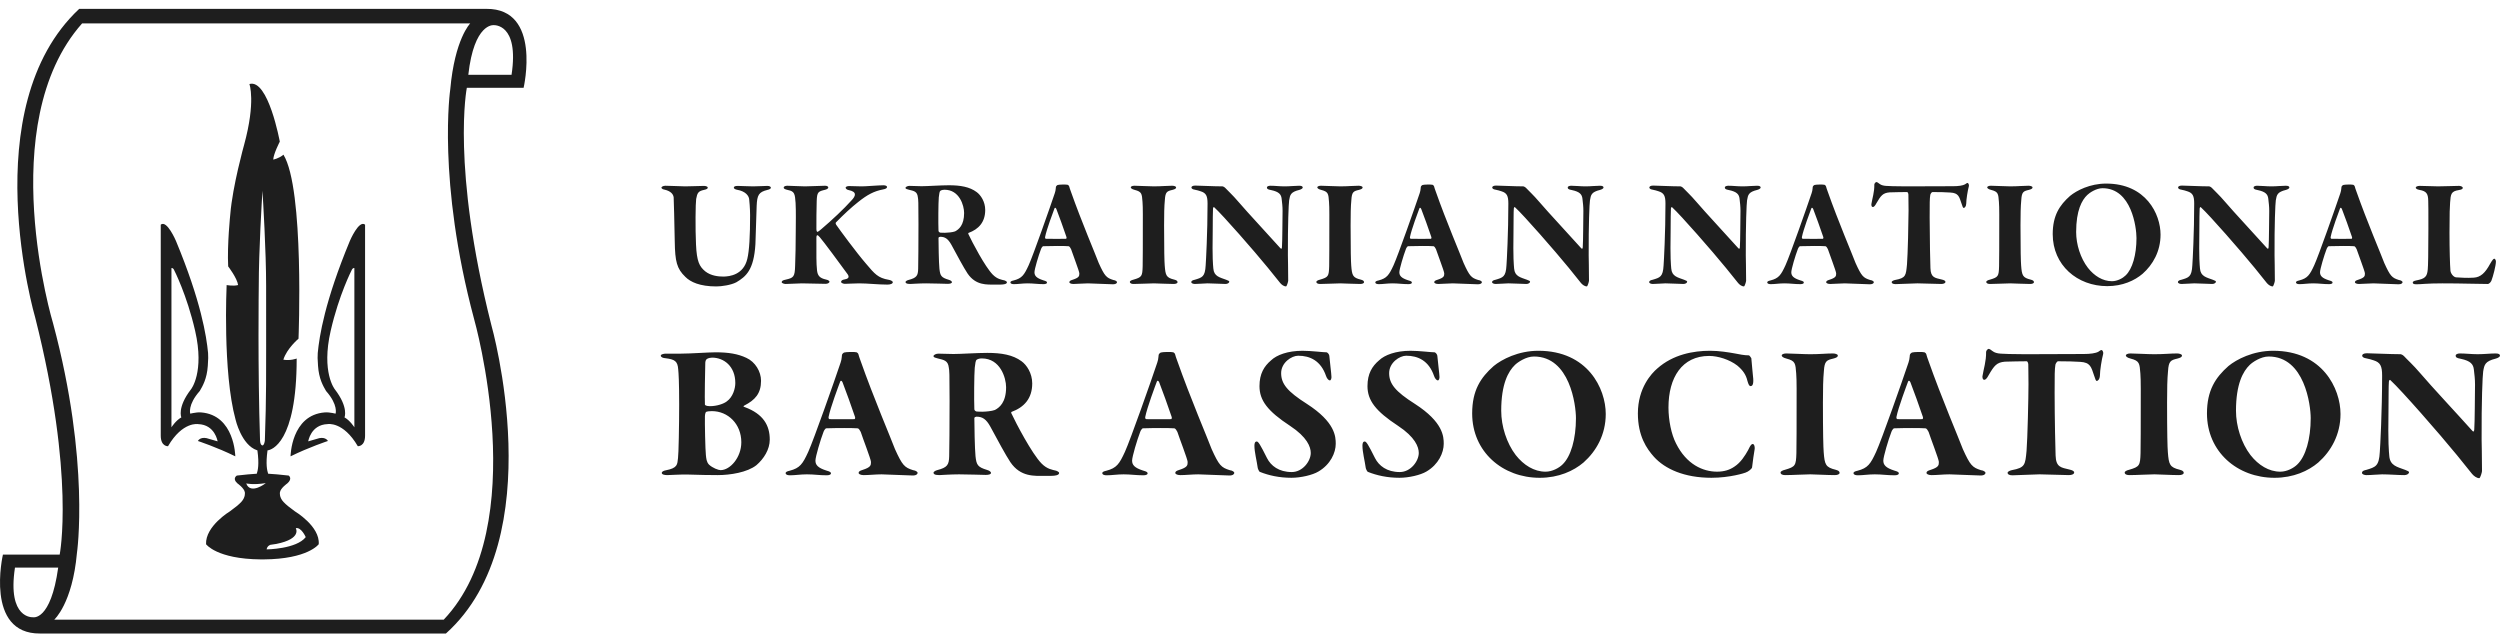 <svg width="211" height="54" viewBox="0 0 211 54" fill="none" xmlns="http://www.w3.org/2000/svg">
<g id="&#208;&#161;&#208;&#187;&#208;&#190;&#208;&#185;_x0020_1">
<path id="Vector" d="M56.157 15.677C56.724 15.677 57.357 15.729 57.833 15.729C58.269 15.729 59.125 15.69 59.415 15.69C59.561 15.69 59.733 15.742 59.733 15.833C59.733 15.91 59.679 15.976 59.415 16.028C58.941 16.132 58.849 16.274 58.756 16.795C58.703 17.122 58.677 19.268 58.743 20.635C58.809 22.067 59.02 22.484 59.521 22.901C59.997 23.279 60.63 23.343 61.038 23.343C61.592 23.343 62.753 23.187 63.07 21.859C63.242 21.17 63.308 19.868 63.308 18.163C63.308 17.615 63.242 16.874 63.228 16.795C63.189 16.535 62.951 16.145 62.199 16.014C62.134 16.002 61.935 15.95 61.935 15.833C61.935 15.754 62.029 15.69 62.252 15.69C62.529 15.69 63.123 15.729 63.559 15.729C64.1 15.729 64.429 15.69 64.759 15.69C64.944 15.69 65.062 15.754 65.062 15.846C65.062 15.924 64.944 15.989 64.772 16.028C64.034 16.21 63.901 16.458 63.862 17.382C63.809 18.67 63.795 19.854 63.757 20.61C63.625 22.809 62.951 23.343 62.147 23.824C61.698 24.06 60.906 24.175 60.458 24.175C59.06 24.175 58.269 23.799 57.845 23.369C57.121 22.678 56.975 22.067 56.949 20.388C56.922 18.968 56.87 16.73 56.857 16.652C56.817 16.366 56.593 16.132 56.118 16.014C55.984 15.989 55.827 15.95 55.827 15.82C55.827 15.794 55.932 15.677 56.157 15.677ZM29.909 35.765V36.064C29.909 36.064 29.547 35.49 29.075 35.226C29.075 35.226 29.445 34.401 28.261 32.861C28.261 32.861 27.101 31.44 27.91 27.918C28.609 24.869 29.69 22.781 29.69 22.781C29.69 22.781 29.761 22.595 29.909 22.625V35.765ZM28.324 34.91C28.408 34.943 27.858 34.774 27.419 34.807C24.563 35.023 24.522 38.515 24.522 38.515C26.071 37.749 27.676 37.219 27.676 37.219C27.676 37.219 27.514 36.873 26.952 36.979L26.015 37.25C26.015 37.25 26.224 35.843 27.654 35.794C27.654 35.794 28.967 35.548 30.199 37.66C30.199 37.66 30.812 37.703 30.812 36.768V20.124V18.961C30.292 18.531 29.527 20.336 29.527 20.336C27.404 25.451 26.952 28.383 26.818 29.79C26.802 30.188 26.794 30.166 26.842 30.882C26.916 31.981 27.276 32.582 27.52 33.001C28.562 34.178 28.324 34.91 28.324 34.91ZM22.354 37.188C22.354 37.188 22.308 37.598 22.144 37.595C22.144 37.595 21.973 37.591 21.948 37.188C21.747 31.077 21.84 24.135 21.84 24.135C21.84 21.199 22.103 16.862 22.152 16.103C22.199 16.862 22.461 21.199 22.461 24.135C22.46 33.121 22.487 33.015 22.354 37.188ZM22.632 39.982C22.542 39.709 22.416 39.193 22.579 38.011L22.607 38.007C22.878 37.97 25.04 37.437 25.04 30.259C25.04 30.259 24.523 30.463 23.915 30.358C24.21 29.407 25.195 28.585 25.195 28.585C25.195 28.585 25.701 15.953 23.923 13.055C23.53 13.389 23.061 13.469 23.061 13.469C23.085 12.975 23.615 11.953 23.615 11.953C23.615 11.953 22.638 6.621 21.05 7.092C21.05 7.092 21.603 8.559 20.603 12.223C20.603 12.223 19.632 15.69 19.438 18.067C19.438 18.067 19.164 20.662 19.258 22.484C19.258 22.484 20.016 23.471 20.096 24.058C19.695 24.168 19.128 24.058 19.128 24.058C19.128 24.058 18.781 31.401 19.881 35.412C19.881 35.412 20.374 37.559 21.689 38L21.724 38.011C21.888 39.192 21.762 39.709 21.672 39.982C21.231 40.005 20.727 40.056 19.992 40.137C19.992 40.137 19.565 40.385 20.044 40.801C20.044 40.801 20.612 41.197 20.665 41.551C20.665 41.551 20.748 41.953 20.36 42.368C20.151 42.59 19.877 42.816 19.411 43.152C19.411 43.152 17.324 44.404 17.391 45.931C17.391 45.931 18.291 47.181 21.998 47.213H22.265C25.997 47.187 26.901 45.931 26.901 45.931C27.018 44.419 24.882 43.152 24.882 43.152C24.415 42.816 24.14 42.59 23.93 42.368C23.542 41.953 23.627 41.551 23.627 41.551C23.677 41.197 24.247 40.801 24.247 40.801C24.727 40.385 24.364 40.137 24.364 40.137C23.599 40.055 23.081 40.003 22.632 39.982ZM14.47 22.626C14.62 22.595 14.69 22.782 14.69 22.782C14.69 22.782 15.77 24.87 16.469 27.919C17.279 31.44 16.117 32.862 16.117 32.862C14.933 34.401 15.305 35.227 15.305 35.227C14.832 35.49 14.47 36.064 14.47 36.064V35.765V22.626ZM16.859 33C17.102 32.582 17.463 31.981 17.538 30.883C17.585 30.166 17.576 30.189 17.561 29.789C17.427 28.383 16.975 25.45 14.851 20.336C14.851 20.336 14.087 18.53 13.567 18.962V20.123V36.767C13.567 37.703 14.18 37.661 14.18 37.661C15.412 35.548 16.725 35.795 16.725 35.795C18.154 35.843 18.365 37.25 18.365 37.25L17.427 36.978C16.865 36.871 16.704 37.22 16.704 37.22C16.704 37.22 18.306 37.748 19.859 38.514C19.859 38.514 19.816 35.023 16.96 34.807C16.521 34.775 15.972 34.944 16.056 34.91C16.056 34.91 15.817 34.178 16.859 33ZM22.504 46.369C22.549 46.061 22.823 45.982 22.823 45.982C22.978 45.956 23.26 45.918 23.327 45.906C25.512 45.468 24.963 44.58 24.963 44.58C25.423 44.462 25.804 45.333 25.804 45.333C25.018 46.343 22.504 46.369 22.504 46.369ZM20.781 40.801C20.781 40.801 21.391 40.947 22.434 40.773C22.451 40.769 21.143 41.798 20.781 40.801ZM38.002 7.536C38.002 7.536 36.874 15.2 40.015 26.934C40.015 26.934 44.987 44.35 37.452 52.299H4.578C4.578 52.299 6.112 50.938 6.493 46.68C6.493 46.68 7.622 39.02 4.48 27.293C4.48 27.293 -0.606 10.482 6.928 1.977H39.685C39.685 1.977 38.384 3.279 38.002 7.536ZM2.782 52.095C2.782 52.095 0.6 52.275 1.263 47.908H4.911C4.279 52.454 2.782 52.095 2.782 52.095ZM41.655 2.124C41.655 2.124 43.838 1.943 43.175 6.311H39.526C40.014 1.934 41.655 2.124 41.655 2.124ZM44.193 7.408C44.193 7.408 45.745 0.716 41.055 0.748H6.686C-2.229 9.089 2.974 26.813 2.974 26.813C6.358 40.198 5.037 46.809 5.037 46.809H0.247C0.247 46.809 -1.306 53.504 3.382 53.469H37.635C46.6 45.42 41.464 27.413 41.464 27.413C38.079 14.02 39.401 7.408 39.401 7.408H44.193ZM199.76 29.815C200.136 29.815 201.737 29.895 202.619 29.895C202.652 29.895 202.783 29.944 202.897 30.056C203.175 30.363 203.616 30.734 204.319 31.555C205.135 32.523 207.602 35.166 208.663 36.359C208.794 36.505 208.811 36.359 208.827 36.263C208.876 35.649 208.876 33.312 208.892 32.459C208.892 31.991 208.844 31.604 208.794 31.185C208.745 30.75 208.532 30.46 207.684 30.282C207.307 30.218 207.259 30.138 207.259 30.009C207.259 29.88 207.471 29.831 207.619 29.831C208.092 29.831 208.566 29.895 209.121 29.895C209.677 29.895 210.168 29.831 210.625 29.831C210.887 29.831 211 29.895 211 30.024C211 30.105 210.836 30.218 210.64 30.267C209.742 30.492 209.677 30.766 209.579 31.362C209.529 31.684 209.431 33.877 209.448 37.118C209.448 37.586 209.481 38.261 209.481 39.76C209.481 39.858 209.334 40.358 209.252 40.358C209.04 40.358 208.794 40.179 208.647 40.003C208.353 39.649 207.7 38.826 207.373 38.422C205.886 36.602 202.668 32.926 201.77 32.105C201.737 32.038 201.639 32.038 201.622 32.216C201.589 32.684 201.606 33.28 201.589 34.539C201.541 37.538 201.622 38.036 201.656 38.487C201.72 39.309 202.325 39.405 203.012 39.663C203.224 39.745 203.322 39.793 203.322 39.858C203.322 39.986 203.142 40.1 202.929 40.1C202.423 40.1 201.639 40.035 201.051 40.035C200.741 40.035 200.152 40.1 199.727 40.1C199.596 40.1 199.352 40.051 199.352 39.907C199.352 39.728 199.613 39.68 199.695 39.663C200.495 39.422 200.79 39.357 200.855 38.15C200.888 37.746 201.051 34.715 201.051 31.7C201.051 30.894 200.904 30.588 200.332 30.411C200.152 30.347 199.973 30.299 199.662 30.233C199.548 30.218 199.368 30.153 199.368 30.009C199.368 29.927 199.466 29.815 199.76 29.815ZM189.878 30.798C189.322 31.332 188.717 32.393 188.717 34.667C188.717 35.973 189.175 37.407 189.942 38.408C190.613 39.26 191.494 39.81 192.458 39.81C193.03 39.81 193.602 39.487 193.88 39.212C194.599 38.535 195.023 37.051 195.023 35.295C195.023 34.199 194.517 30.089 191.478 30.089C190.808 30.089 190.106 30.573 189.878 30.798ZM197.539 34.941C197.539 36.681 196.74 38.083 195.661 39.037C194.828 39.745 193.569 40.326 191.969 40.326C188.832 40.326 186.268 38.132 186.268 34.894C186.268 32.942 186.986 31.861 188.08 30.894C188.767 30.33 190.155 29.605 191.854 29.605C196.02 29.605 197.539 32.797 197.539 34.941ZM180.647 31.523C180.581 30.671 180.581 30.46 179.83 30.266C179.503 30.186 179.421 30.072 179.421 29.993C179.421 29.927 179.551 29.831 179.796 29.831C180.189 29.831 181.267 29.896 181.824 29.896C182.656 29.896 183.179 29.831 183.736 29.831C183.897 29.831 184.159 29.88 184.159 30.009C184.159 30.138 184.011 30.203 183.766 30.266C183.212 30.395 183.032 30.476 182.982 31.314C182.917 31.975 182.901 32.845 182.901 33.974C182.901 36.569 182.933 37.761 182.967 38.164C183.048 39.229 183.13 39.439 183.979 39.649C184.159 39.698 184.305 39.761 184.305 39.907C184.305 40.034 184.127 40.099 183.897 40.099C183.277 40.099 182.133 40.034 181.839 40.034C181.365 40.034 180.352 40.099 179.715 40.099C179.536 40.099 179.323 40.051 179.323 39.873C179.323 39.793 179.486 39.698 179.698 39.649C180.581 39.391 180.63 39.294 180.662 38.245C180.679 37.6 180.679 35.649 180.679 34.553C180.679 33.409 180.695 32.056 180.647 31.523ZM175.861 29.878C176.416 29.878 176.874 29.815 177.102 29.687C177.184 29.639 177.282 29.541 177.379 29.541C177.429 29.541 177.543 29.701 177.51 29.863C177.379 30.346 177.233 31.283 177.233 31.701C177.217 32.023 177.053 32.152 176.972 32.152C176.89 32.152 176.84 32.008 176.743 31.701C176.498 30.976 176.432 30.588 175.567 30.541C175.076 30.509 174.489 30.491 173.704 30.491C173.607 30.491 173.492 30.701 173.476 30.783C173.41 31.186 173.41 31.636 173.41 33.167C173.41 35.152 173.476 38.277 173.492 38.438C173.524 39.455 173.965 39.455 174.668 39.631C174.897 39.68 175.06 39.761 175.06 39.874C175.06 40.019 174.864 40.099 174.619 40.099C174.57 40.099 172.348 40.034 172.136 40.034C171.857 40.034 170.126 40.116 169.849 40.116C169.554 40.116 169.44 40.019 169.44 39.907C169.44 39.776 169.718 39.697 169.799 39.68C170.927 39.47 170.927 39.229 171.041 38.053C171.123 37.051 171.204 33.555 171.204 32.428C171.204 31.459 171.188 31.378 171.188 30.766C171.188 30.653 171.123 30.491 171.058 30.491C170.861 30.491 169.473 30.509 169.21 30.525C168.526 30.588 168.314 30.846 167.84 31.668C167.708 31.926 167.577 32.056 167.48 32.056C167.349 32.056 167.317 31.926 167.317 31.765C167.414 31.138 167.642 30.491 167.627 29.701C167.627 29.59 167.773 29.443 167.84 29.443C167.887 29.443 167.903 29.46 168.002 29.509C168.165 29.621 168.314 29.815 168.869 29.848C169.13 29.863 169.751 29.896 170.927 29.896L175.861 29.878ZM162.284 35.166C162.023 34.377 161.484 32.894 161.239 32.265C161.173 32.104 161.075 32.104 161.043 32.2C160.929 32.506 160.209 34.409 160.062 35.183C160.046 35.263 160.062 35.36 160.144 35.377C160.618 35.377 162.088 35.392 162.252 35.377C162.284 35.36 162.334 35.28 162.284 35.166ZM162.579 29.896C162.611 30.056 162.677 30.202 162.758 30.443C163.853 33.555 165.355 37.069 165.666 37.907C166.288 39.277 166.466 39.454 167.185 39.68C167.446 39.712 167.577 39.842 167.577 39.906C167.577 39.986 167.496 40.132 167.169 40.132C166.745 40.132 164.899 40.035 164.539 40.035C164.032 40.035 163.476 40.1 163.02 40.1C162.725 40.1 162.594 39.986 162.594 39.921C162.594 39.793 162.708 39.729 162.921 39.664C163.624 39.438 163.64 39.277 163.64 38.987C163.64 38.777 162.921 36.923 162.775 36.456C162.708 36.344 162.627 36.15 162.496 36.15C162.121 36.118 160.765 36.118 159.85 36.15C159.818 36.15 159.687 36.295 159.638 36.441C159.377 37.117 158.952 38.551 158.952 38.874C158.952 39.245 159.165 39.486 159.866 39.712C160.209 39.809 160.259 39.858 160.259 39.954C160.274 40.035 160.144 40.115 159.916 40.115C159.262 40.115 158.853 40.035 158.233 40.035C157.693 40.035 157.236 40.115 156.812 40.115C156.632 40.115 156.452 40.083 156.435 39.938C156.435 39.826 156.566 39.777 156.779 39.729C157.644 39.503 157.873 39.165 158.347 38.132C158.805 37.133 160.586 32.072 161.075 30.604C161.124 30.476 161.173 30.233 161.173 30.137C161.173 30.056 161.189 30.088 161.189 29.975C161.189 29.878 161.32 29.767 161.386 29.751C161.516 29.703 162.284 29.686 162.431 29.735C162.48 29.751 162.562 29.831 162.579 29.896ZM151.6 31.523C151.535 30.671 151.535 30.46 150.783 30.266C150.457 30.186 150.375 30.072 150.375 29.993C150.375 29.927 150.506 29.831 150.75 29.831C151.142 29.831 152.221 29.896 152.778 29.896C153.609 29.896 154.132 29.831 154.689 29.831C154.851 29.831 155.112 29.88 155.112 30.009C155.112 30.138 154.966 30.203 154.721 30.266C154.166 30.395 153.986 30.476 153.936 31.314C153.871 31.975 153.855 32.845 153.855 33.974C153.855 36.569 153.887 37.761 153.92 38.164C154.001 39.229 154.085 39.439 154.933 39.649C155.112 39.698 155.26 39.761 155.26 39.907C155.26 40.034 155.081 40.099 154.851 40.099C154.23 40.099 153.087 40.034 152.792 40.034C152.319 40.034 151.306 40.099 150.669 40.099C150.489 40.099 150.277 40.051 150.277 39.873C150.277 39.793 150.44 39.698 150.653 39.649C151.535 39.391 151.583 39.294 151.616 38.245C151.633 37.6 151.633 35.649 151.633 34.553C151.633 33.409 151.649 32.056 151.6 31.523ZM146.422 29.831C146.765 29.896 147.207 29.993 147.614 29.993C147.664 30.009 147.778 30.169 147.812 30.233C147.828 30.508 147.974 31.959 147.974 31.975C148.007 32.523 147.86 32.588 147.745 32.588C147.631 32.588 147.566 32.428 147.484 32.152C147.37 31.653 147.125 31.265 146.619 30.846C145.964 30.346 145.001 30.041 144.25 30.041C141.963 30.041 140.819 31.863 140.819 34.393C140.819 35.474 141.064 36.666 141.456 37.424C142.338 39.197 143.726 39.809 144.919 39.809C145.54 39.809 145.997 39.648 146.374 39.391C146.929 39.035 147.288 38.438 147.533 38.004C147.566 37.971 147.745 37.472 147.926 37.472C148.088 37.472 148.122 37.81 148.088 37.939C148.057 38.101 147.909 39.068 147.876 39.438C147.876 39.552 147.566 39.809 147.321 39.889C147.256 39.922 145.997 40.325 144.445 40.325C142.157 40.325 140.525 39.584 139.592 38.553C138.988 37.874 138.237 36.811 138.237 34.893C138.237 32.734 139.397 31.509 139.871 31.104C141.211 29.911 142.926 29.605 144.331 29.605C145.099 29.605 145.883 29.735 146.422 29.831ZM127.864 30.798C127.308 31.332 126.703 32.393 126.703 34.667C126.703 35.973 127.161 37.407 127.928 38.408C128.599 39.26 129.481 39.81 130.444 39.81C131.017 39.81 131.588 39.487 131.866 39.212C132.585 38.535 133.01 37.051 133.01 35.295C133.01 34.199 132.503 30.089 129.464 30.089C128.795 30.089 128.093 30.573 127.864 30.798ZM135.525 34.941C135.525 36.681 134.726 38.083 133.647 39.037C132.814 39.745 131.555 40.326 129.955 40.326C126.818 40.326 124.251 38.132 124.251 34.894C124.251 32.942 124.972 31.861 126.066 30.894C126.753 30.33 128.141 29.605 129.84 29.605C134.006 29.605 135.525 32.797 135.525 34.941ZM121.084 29.735C121.198 29.766 121.312 29.944 121.312 30.041C121.329 30.33 121.493 31.589 121.493 31.829C121.493 31.942 121.443 32.105 121.362 32.105C121.231 32.105 121.1 31.927 121.035 31.732C120.594 30.443 119.679 30.023 118.682 30.023C118.127 30.023 117.244 30.604 117.244 31.492C117.244 32.394 117.767 33.04 119.417 34.087C121.819 35.634 121.851 36.86 121.851 37.455C121.851 38.213 121.41 39.197 120.398 39.793C119.891 40.099 118.895 40.325 118.11 40.325C117.097 40.325 116.216 40.132 115.447 39.826C115.382 39.809 115.268 39.535 115.268 39.486C115.186 38.89 114.99 38.15 114.99 37.616C114.99 37.407 115.039 37.263 115.186 37.263C115.317 37.263 115.48 37.52 116.052 38.665C116.379 39.309 117.049 39.841 118.143 39.841C119.058 39.841 119.744 38.923 119.744 38.23C119.744 37.714 119.434 36.89 117.996 35.941C116.101 34.699 115.415 33.795 115.415 32.588C115.415 31.54 115.806 30.91 116.395 30.411C116.869 29.961 117.8 29.606 119.042 29.606C119.81 29.606 120.74 29.735 121.084 29.735ZM111.968 29.735C112.082 29.766 112.196 29.944 112.196 30.041C112.213 30.33 112.376 31.589 112.376 31.829C112.376 31.942 112.327 32.105 112.246 32.105C112.115 32.105 111.984 31.927 111.918 31.732C111.479 30.443 110.563 30.023 109.567 30.023C109.01 30.023 108.129 30.604 108.129 31.492C108.129 32.394 108.652 33.04 110.301 34.087C112.703 35.634 112.736 36.86 112.736 37.455C112.736 38.213 112.295 39.197 111.281 39.793C110.776 40.099 109.779 40.325 108.995 40.325C107.981 40.325 107.098 40.132 106.331 39.826C106.265 39.809 106.152 39.535 106.152 39.486C106.071 38.89 105.873 38.15 105.873 37.616C105.873 37.407 105.922 37.263 106.071 37.263C106.2 37.263 106.364 37.52 106.936 38.665C107.263 39.309 107.933 39.841 109.027 39.841C109.942 39.841 110.628 38.923 110.628 38.23C110.628 37.714 110.318 36.89 108.879 35.941C106.985 34.699 106.3 33.795 106.3 32.588C106.3 31.54 106.691 30.91 107.28 30.411C107.753 29.961 108.684 29.606 109.926 29.606C110.694 29.606 111.625 29.735 111.968 29.735ZM98.882 35.166C98.62 34.377 98.081 32.894 97.836 32.265C97.771 32.104 97.673 32.104 97.64 32.2C97.526 32.506 96.808 34.409 96.66 35.183C96.643 35.263 96.66 35.36 96.741 35.377C97.215 35.377 98.686 35.392 98.849 35.377C98.882 35.36 98.931 35.28 98.882 35.166ZM99.176 29.896C99.209 30.056 99.274 30.202 99.356 30.443C100.451 33.555 101.953 37.069 102.264 37.907C102.886 39.277 103.064 39.454 103.783 39.68C104.044 39.712 104.175 39.842 104.175 39.906C104.175 39.986 104.094 40.132 103.766 40.132C103.341 40.132 101.496 40.035 101.136 40.035C100.63 40.035 100.074 40.1 99.617 40.1C99.323 40.1 99.192 39.986 99.192 39.921C99.192 39.793 99.307 39.729 99.519 39.664C100.222 39.438 100.238 39.277 100.238 38.987C100.238 38.777 99.519 36.923 99.372 36.456C99.307 36.344 99.225 36.15 99.094 36.15C98.718 36.118 97.363 36.118 96.448 36.15C96.415 36.15 96.284 36.295 96.236 36.441C95.974 37.117 95.549 38.551 95.549 38.874C95.549 39.245 95.762 39.486 96.464 39.712C96.808 39.809 96.856 39.858 96.856 39.954C96.872 40.035 96.741 40.115 96.513 40.115C95.859 40.115 95.451 40.035 94.831 40.035C94.291 40.035 93.834 40.115 93.409 40.115C93.229 40.115 93.05 40.083 93.033 39.938C93.033 39.826 93.164 39.777 93.377 39.729C94.242 39.503 94.471 39.165 94.945 38.132C95.402 37.133 97.183 32.072 97.673 30.604C97.722 30.476 97.771 30.233 97.771 30.137C97.771 30.056 97.788 30.088 97.788 29.975C97.788 29.878 97.918 29.767 97.984 29.751C98.114 29.703 98.882 29.686 99.029 29.735C99.078 29.751 99.159 29.831 99.176 29.896ZM82.872 30.251C82.757 30.251 82.562 30.267 82.431 30.363C82.333 30.443 82.316 30.669 82.268 31.04C82.219 31.62 82.202 33.732 82.235 34.521C82.235 34.683 82.382 34.716 82.414 34.73C82.497 34.748 82.807 34.748 82.921 34.748C83.166 34.748 83.722 34.7 83.967 34.603C84.343 34.41 84.915 33.974 84.915 32.685C84.915 31.894 84.424 30.251 82.872 30.251ZM85.371 34.765C85.371 34.779 85.323 34.796 85.356 34.876C85.747 35.715 87.087 38.278 87.903 39.115C88.377 39.6 88.819 39.648 89.145 39.729C89.194 39.744 89.39 39.826 89.39 39.922C89.39 40.019 89.293 40.083 89.162 40.115C88.966 40.179 88.46 40.164 88.182 40.164C87.316 40.164 86.139 40.277 85.273 39.003C84.865 38.389 84.195 37.134 83.575 35.99C83.231 35.377 82.921 35.167 82.414 35.167C82.398 35.167 82.333 35.183 82.3 35.199C82.268 35.215 82.235 35.246 82.235 35.294C82.235 35.779 82.268 37.907 82.333 38.504C82.414 39.246 82.512 39.421 83.313 39.664C83.558 39.729 83.64 39.858 83.64 39.906C83.64 40.035 83.444 40.083 83.199 40.083C83.052 40.083 81.598 40.035 80.944 40.035C80.192 40.035 79.424 40.099 79.278 40.099C78.853 40.099 78.788 39.987 78.788 39.889C78.788 39.841 78.902 39.729 79.098 39.679C79.965 39.455 80.094 39.229 80.111 38.504C80.127 37.44 80.144 36.392 80.144 33.844C80.144 31.395 80.127 31.313 80.079 31.024C80.013 30.428 79.67 30.38 79.147 30.251C78.968 30.202 78.788 30.17 78.788 30.058C78.788 29.945 79.016 29.848 79.197 29.848C79.262 29.848 80.438 29.878 80.471 29.878C81.107 29.878 82.447 29.784 83.329 29.784C84.522 29.784 85.485 29.945 86.221 30.491C86.646 30.798 87.12 31.492 87.12 32.362C87.12 33.634 86.434 34.377 85.371 34.765ZM72.156 35.166C71.894 34.377 71.355 32.894 71.11 32.265C71.045 32.104 70.946 32.104 70.914 32.2C70.799 32.506 70.08 34.409 69.934 35.183C69.917 35.263 69.934 35.36 70.015 35.377C70.489 35.377 71.959 35.392 72.123 35.377C72.156 35.36 72.204 35.28 72.156 35.166ZM72.449 29.896C72.483 30.056 72.548 30.202 72.629 30.443C73.724 33.555 75.227 37.069 75.537 37.907C76.159 39.277 76.338 39.454 77.056 39.68C77.318 39.712 77.448 39.842 77.448 39.906C77.448 39.986 77.367 40.132 77.04 40.132C76.615 40.132 74.77 40.035 74.41 40.035C73.904 40.035 73.348 40.1 72.891 40.1C72.597 40.1 72.466 39.986 72.466 39.921C72.466 39.793 72.58 39.729 72.793 39.664C73.495 39.438 73.511 39.277 73.511 38.987C73.511 38.777 72.793 36.923 72.646 36.456C72.58 36.344 72.498 36.15 72.368 36.15C71.992 36.118 70.636 36.118 69.722 36.15C69.688 36.15 69.558 36.295 69.508 36.441C69.247 37.117 68.823 38.551 68.823 38.874C68.823 39.245 69.035 39.486 69.737 39.712C70.08 39.809 70.13 39.858 70.13 39.954C70.146 40.035 70.015 40.115 69.787 40.115C69.133 40.115 68.725 40.035 68.103 40.035C67.565 40.035 67.107 40.115 66.682 40.115C66.503 40.115 66.323 40.083 66.307 39.938C66.307 39.826 66.437 39.777 66.649 39.729C67.516 39.503 67.745 39.165 68.218 38.132C68.675 37.133 70.456 32.072 70.946 30.604C70.995 30.476 71.045 30.233 71.045 30.137C71.045 30.056 71.06 30.088 71.06 29.975C71.06 29.878 71.191 29.767 71.257 29.751C71.387 29.703 72.156 29.686 72.302 29.735C72.352 29.751 72.433 29.831 72.449 29.896ZM60.083 34.699C59.904 34.699 59.708 34.716 59.593 34.765C59.561 34.779 59.495 34.957 59.495 35.135C59.479 35.667 59.527 38.021 59.577 38.407C59.609 38.697 59.625 38.987 59.838 39.212C60.148 39.503 60.639 39.68 60.818 39.68C61.619 39.68 62.567 38.617 62.567 37.327C62.567 35.779 61.439 34.699 60.083 34.699ZM60.1 30.184C59.969 30.184 59.806 30.219 59.691 30.281C59.577 30.346 59.544 30.443 59.527 30.604C59.511 31.024 59.463 33.748 59.495 34.151C59.495 34.184 59.593 34.281 59.92 34.281C60.524 34.281 61.096 34.071 61.341 33.877C61.864 33.507 62.06 32.782 62.06 32.33C62.06 30.895 61.079 30.184 60.1 30.184ZM63.841 39.261C63.073 39.873 61.619 40.099 60.573 40.099C60.083 40.099 58.793 40.083 58.057 40.051C57.453 40.035 56.554 40.099 56.309 40.099C56.08 40.099 55.852 40.051 55.852 39.906C55.852 39.826 55.982 39.729 56.178 39.697C57.208 39.503 57.159 39.197 57.224 38.665C57.274 38.359 57.322 35.892 57.322 34.151C57.322 32.217 57.274 31.492 57.24 31.168C57.191 30.476 56.947 30.331 56.162 30.233C55.967 30.219 55.77 30.154 55.77 30.009C55.77 29.896 56.065 29.847 56.178 29.847H57.486C58.286 29.847 59.789 29.735 60.393 29.735C61.488 29.735 62.272 29.864 62.992 30.202C63.743 30.541 64.232 31.363 64.232 32.136C64.232 33.217 63.726 33.764 62.811 34.232C62.697 34.281 62.763 34.345 62.861 34.361C64.429 34.941 64.968 35.909 64.968 37.102C64.968 37.939 64.461 38.73 63.841 39.261ZM204.217 15.688C204.574 15.688 205.431 15.728 205.774 15.728C206.262 15.728 207.252 15.688 207.542 15.688C207.66 15.688 207.857 15.741 207.857 15.858C207.857 15.937 207.792 16.002 207.528 16.041C206.856 16.145 206.842 16.391 206.789 17.095C206.763 17.511 206.737 17.902 206.737 19.634C206.737 21.103 206.777 22.367 206.816 22.835C206.83 23.056 207.053 23.382 207.291 23.408C207.699 23.434 208.215 23.473 208.795 23.434C209.362 23.395 209.746 23.044 210.168 22.263C210.351 21.951 210.444 21.833 210.523 21.833C210.549 21.833 210.655 21.912 210.655 22.068C210.655 22.406 210.418 23.33 210.273 23.695C210.258 23.734 210.126 23.968 209.957 23.968C209.071 23.968 207.819 23.916 206.143 23.916C204.798 23.916 204.363 23.994 203.953 23.994C203.729 23.994 203.636 23.956 203.636 23.838C203.636 23.773 203.729 23.708 203.926 23.669C204.666 23.526 204.85 23.368 204.903 22.731C204.93 22.471 204.956 21.416 204.956 19.321C204.956 17.707 204.956 17.367 204.943 16.939C204.93 16.354 204.798 16.132 204.205 16.028C203.965 15.989 203.888 15.898 203.888 15.832C203.888 15.767 204.019 15.688 204.217 15.688ZM198.502 19.985C198.291 19.346 197.857 18.15 197.657 17.641C197.605 17.511 197.527 17.511 197.499 17.589C197.407 17.837 196.827 19.373 196.708 19.999C196.695 20.061 196.708 20.142 196.774 20.155C197.157 20.155 198.344 20.166 198.476 20.155C198.502 20.142 198.543 20.075 198.502 19.985ZM198.74 15.728C198.766 15.858 198.819 15.976 198.885 16.171C199.77 18.683 200.983 21.52 201.233 22.197C201.735 23.304 201.88 23.447 202.46 23.63C202.671 23.656 202.776 23.76 202.776 23.811C202.776 23.878 202.711 23.994 202.447 23.994C202.104 23.994 200.614 23.916 200.323 23.916C199.915 23.916 199.466 23.968 199.096 23.968C198.859 23.968 198.754 23.878 198.754 23.825C198.754 23.721 198.845 23.669 199.017 23.616C199.584 23.434 199.599 23.304 199.599 23.07C199.599 22.901 199.017 21.404 198.898 21.026C198.845 20.936 198.78 20.78 198.674 20.78C198.372 20.753 197.275 20.753 196.537 20.78C196.511 20.78 196.405 20.895 196.366 21.013C196.155 21.56 195.81 22.718 195.81 22.978C195.81 23.278 195.983 23.473 196.55 23.656C196.827 23.734 196.866 23.773 196.866 23.851C196.88 23.916 196.774 23.982 196.59 23.982C196.062 23.982 195.732 23.916 195.23 23.916C194.795 23.916 194.426 23.982 194.082 23.982C193.939 23.982 193.793 23.956 193.779 23.838C193.779 23.747 193.886 23.708 194.056 23.669C194.756 23.486 194.941 23.213 195.323 22.381C195.693 21.572 197.13 17.485 197.527 16.3C197.566 16.197 197.605 16.002 197.605 15.924C197.605 15.858 197.619 15.884 197.619 15.793C197.619 15.716 197.725 15.624 197.778 15.611C197.882 15.572 198.502 15.559 198.622 15.598C198.661 15.611 198.727 15.676 198.74 15.728ZM184.147 15.663C184.451 15.663 185.744 15.729 186.456 15.729C186.483 15.729 186.588 15.768 186.681 15.858C186.905 16.105 187.261 16.407 187.828 17.07C188.488 17.85 190.48 19.984 191.338 20.948C191.443 21.065 191.456 20.948 191.47 20.87C191.509 20.375 191.509 18.488 191.523 17.798C191.523 17.421 191.482 17.108 191.443 16.771C191.403 16.417 191.232 16.184 190.547 16.041C190.244 15.989 190.204 15.924 190.204 15.82C190.204 15.716 190.375 15.677 190.494 15.677C190.876 15.677 191.259 15.729 191.708 15.729C192.157 15.729 192.551 15.677 192.92 15.677C193.131 15.677 193.224 15.729 193.224 15.833C193.224 15.897 193.092 15.989 192.934 16.028C192.209 16.209 192.157 16.431 192.077 16.914C192.036 17.174 191.957 18.945 191.972 21.56C191.972 21.937 191.998 22.484 191.998 23.695C191.998 23.772 191.878 24.175 191.814 24.175C191.641 24.175 191.443 24.032 191.324 23.89C191.087 23.603 190.56 22.94 190.297 22.613C189.095 21.144 186.497 18.175 185.771 17.511C185.744 17.459 185.665 17.459 185.651 17.603C185.625 17.98 185.639 18.462 185.625 19.477C185.586 21.898 185.651 22.302 185.678 22.665C185.731 23.331 186.218 23.408 186.773 23.616C186.945 23.682 187.024 23.72 187.024 23.772C187.024 23.876 186.878 23.967 186.708 23.967C186.298 23.967 185.665 23.915 185.19 23.915C184.939 23.915 184.465 23.967 184.122 23.967C184.017 23.967 183.818 23.928 183.818 23.811C183.818 23.668 184.03 23.63 184.094 23.616C184.742 23.422 184.979 23.369 185.032 22.394C185.059 22.067 185.19 19.62 185.19 17.187C185.19 16.535 185.071 16.288 184.61 16.145C184.465 16.093 184.32 16.053 184.069 16.001C183.976 15.989 183.831 15.937 183.831 15.82C183.831 15.754 183.911 15.663 184.147 15.663ZM176.164 16.458C175.715 16.887 175.227 17.746 175.227 19.583C175.227 20.635 175.596 21.794 176.217 22.601C176.757 23.29 177.47 23.734 178.247 23.734C178.71 23.734 179.173 23.474 179.396 23.251C179.977 22.705 180.319 21.507 180.319 20.09C180.319 19.205 179.91 15.885 177.456 15.885C176.916 15.885 176.347 16.276 176.164 16.458ZM182.35 19.802C182.35 21.209 181.705 22.341 180.834 23.108C180.161 23.682 179.145 24.15 177.853 24.15C175.32 24.15 173.249 22.38 173.249 19.764C173.249 18.189 173.829 17.315 174.712 16.535C175.267 16.08 176.388 15.494 177.76 15.494C181.124 15.494 182.35 18.072 182.35 19.802ZM168.709 17.043C168.656 16.352 168.656 16.185 168.05 16.028C167.786 15.962 167.72 15.872 167.72 15.806C167.72 15.754 167.824 15.676 168.023 15.676C168.34 15.676 169.21 15.728 169.66 15.728C170.333 15.728 170.754 15.676 171.203 15.676C171.334 15.676 171.546 15.716 171.546 15.82C171.546 15.924 171.428 15.976 171.23 16.028C170.78 16.132 170.636 16.197 170.596 16.874C170.543 17.407 170.53 18.11 170.53 19.021C170.53 21.117 170.557 22.081 170.583 22.404C170.648 23.266 170.715 23.434 171.402 23.603C171.546 23.642 171.665 23.694 171.665 23.811C171.665 23.916 171.52 23.967 171.334 23.967C170.833 23.967 169.911 23.916 169.672 23.916C169.291 23.916 168.472 23.967 167.958 23.967C167.812 23.967 167.64 23.93 167.64 23.786C167.64 23.72 167.771 23.642 167.944 23.603C168.656 23.395 168.698 23.319 168.722 22.471C168.736 21.951 168.736 20.375 168.736 19.49C168.736 18.567 168.75 17.473 168.709 17.043ZM164.842 15.716C165.29 15.716 165.66 15.663 165.845 15.559C165.911 15.521 165.99 15.441 166.07 15.441C166.109 15.441 166.201 15.573 166.175 15.702C166.07 16.093 165.95 16.848 165.95 17.187C165.938 17.447 165.806 17.551 165.739 17.551C165.674 17.551 165.634 17.434 165.555 17.187C165.357 16.6 165.305 16.288 164.606 16.25C164.209 16.222 163.734 16.209 163.1 16.209C163.023 16.209 162.929 16.379 162.916 16.444C162.863 16.771 162.863 17.135 162.863 18.371C162.863 19.972 162.916 22.498 162.929 22.627C162.955 23.447 163.311 23.447 163.879 23.591C164.064 23.63 164.196 23.695 164.196 23.786C164.196 23.904 164.038 23.967 163.839 23.967C163.8 23.967 162.006 23.915 161.834 23.915C161.609 23.915 160.211 23.98 159.988 23.98C159.75 23.98 159.658 23.904 159.658 23.811C159.658 23.707 159.882 23.643 159.947 23.63C160.858 23.46 160.858 23.265 160.95 22.314C161.016 21.508 161.082 18.683 161.082 17.771C161.082 16.991 161.069 16.927 161.069 16.431C161.069 16.34 161.016 16.209 160.963 16.209C160.805 16.209 159.685 16.222 159.474 16.236C158.919 16.288 158.747 16.496 158.365 17.16C158.259 17.367 158.154 17.473 158.075 17.473C157.969 17.473 157.943 17.367 157.943 17.239C158.022 16.729 158.207 16.209 158.193 15.573C158.193 15.481 158.312 15.365 158.365 15.365C158.404 15.365 158.418 15.377 158.497 15.417C158.629 15.507 158.747 15.663 159.195 15.69C159.407 15.702 159.908 15.729 160.858 15.729L164.842 15.716ZM153.878 19.985C153.667 19.346 153.23 18.15 153.034 17.641C152.981 17.511 152.901 17.511 152.875 17.589C152.782 17.837 152.203 19.373 152.083 19.999C152.071 20.061 152.083 20.142 152.15 20.155C152.532 20.155 153.72 20.166 153.852 20.155C153.878 20.142 153.917 20.075 153.878 19.985ZM154.114 15.728C154.142 15.858 154.195 15.976 154.26 16.171C155.144 18.683 156.358 21.52 156.608 22.197C157.111 23.304 157.256 23.447 157.835 23.63C158.046 23.656 158.152 23.76 158.152 23.811C158.152 23.878 158.086 23.994 157.823 23.994C157.48 23.994 155.989 23.916 155.698 23.916C155.289 23.916 154.84 23.968 154.471 23.968C154.234 23.968 154.128 23.878 154.128 23.825C154.128 23.721 154.22 23.669 154.392 23.616C154.958 23.434 154.972 23.304 154.972 23.07C154.972 22.901 154.392 21.404 154.273 21.026C154.22 20.936 154.154 20.78 154.049 20.78C153.746 20.753 152.65 20.753 151.913 20.78C151.886 20.78 151.781 20.895 151.741 21.013C151.529 21.56 151.186 22.718 151.186 22.978C151.186 23.278 151.359 23.473 151.925 23.656C152.203 23.734 152.242 23.773 152.242 23.851C152.254 23.916 152.15 23.982 151.965 23.982C151.438 23.982 151.108 23.916 150.605 23.916C150.171 23.916 149.801 23.982 149.458 23.982C149.312 23.982 149.167 23.956 149.154 23.838C149.154 23.747 149.259 23.708 149.431 23.669C150.132 23.486 150.315 23.213 150.698 22.381C151.067 21.572 152.505 17.485 152.901 16.3C152.94 16.197 152.981 16.002 152.981 15.924C152.981 15.858 152.993 15.884 152.993 15.793C152.993 15.716 153.098 15.624 153.151 15.611C153.258 15.572 153.878 15.559 153.996 15.598C154.036 15.611 154.102 15.676 154.114 15.728ZM139.523 15.663C139.825 15.663 141.119 15.729 141.831 15.729C141.858 15.729 141.964 15.768 142.057 15.858C142.28 16.105 142.637 16.407 143.204 17.07C143.864 17.85 145.855 19.984 146.712 20.948C146.818 21.065 146.831 20.948 146.844 20.87C146.883 20.375 146.883 18.488 146.897 17.798C146.897 17.421 146.858 17.108 146.818 16.771C146.778 16.417 146.607 16.184 145.921 16.041C145.618 15.989 145.577 15.924 145.577 15.82C145.577 15.716 145.749 15.677 145.868 15.677C146.251 15.677 146.633 15.729 147.082 15.729C147.53 15.729 147.927 15.677 148.296 15.677C148.507 15.677 148.6 15.729 148.6 15.833C148.6 15.897 148.467 15.989 148.309 16.028C147.583 16.209 147.53 16.431 147.451 16.914C147.411 17.174 147.333 18.945 147.345 21.56C147.345 21.937 147.372 22.484 147.372 23.695C147.372 23.772 147.253 24.175 147.187 24.175C147.016 24.175 146.818 24.032 146.7 23.89C146.461 23.603 145.935 22.94 145.67 22.613C144.471 21.144 141.87 18.175 141.145 17.511C141.119 17.459 141.04 17.459 141.026 17.603C141.001 17.98 141.013 18.462 141.001 19.477C140.961 21.898 141.026 22.302 141.053 22.665C141.106 23.331 141.594 23.408 142.148 23.616C142.32 23.682 142.397 23.72 142.397 23.772C142.397 23.876 142.254 23.967 142.081 23.967C141.673 23.967 141.04 23.915 140.565 23.915C140.315 23.915 139.839 23.967 139.496 23.967C139.391 23.967 139.192 23.928 139.192 23.811C139.192 23.668 139.403 23.63 139.47 23.616C140.117 23.422 140.354 23.369 140.407 22.394C140.433 22.067 140.565 19.62 140.565 17.187C140.565 16.535 140.445 16.288 139.985 16.145C139.839 16.093 139.694 16.053 139.443 16.001C139.351 15.989 139.206 15.937 139.206 15.82C139.206 15.754 139.285 15.663 139.523 15.663ZM126.261 15.663C126.565 15.663 127.859 15.729 128.57 15.729C128.596 15.729 128.701 15.768 128.795 15.858C129.018 16.105 129.376 16.407 129.942 17.07C130.602 17.85 132.594 19.984 133.452 20.948C133.558 21.065 133.57 20.948 133.584 20.87C133.623 20.375 133.623 18.488 133.637 17.798C133.637 17.421 133.597 17.108 133.558 16.771C133.518 16.417 133.347 16.184 132.661 16.041C132.358 15.989 132.317 15.924 132.317 15.82C132.317 15.716 132.488 15.677 132.608 15.677C132.99 15.677 133.373 15.729 133.821 15.729C134.27 15.729 134.665 15.677 135.035 15.677C135.246 15.677 135.338 15.729 135.338 15.833C135.338 15.897 135.207 15.989 135.048 16.028C134.322 16.209 134.27 16.431 134.192 16.914C134.151 17.174 134.071 18.945 134.085 21.56C134.085 21.937 134.111 22.484 134.111 23.695C134.111 23.772 133.992 24.175 133.927 24.175C133.755 24.175 133.558 24.032 133.438 23.89C133.201 23.603 132.675 22.94 132.411 22.613C131.209 21.144 128.611 18.175 127.885 17.511C127.859 17.459 127.779 17.459 127.766 17.603C127.739 17.98 127.753 18.462 127.739 19.477C127.7 21.898 127.766 22.302 127.792 22.665C127.845 23.331 128.332 23.408 128.887 23.616C129.059 23.682 129.138 23.72 129.138 23.772C129.138 23.876 128.992 23.967 128.822 23.967C128.411 23.967 127.779 23.915 127.305 23.915C127.054 23.915 126.578 23.967 126.235 23.967C126.13 23.967 125.932 23.928 125.932 23.811C125.932 23.668 126.143 23.63 126.208 23.616C126.856 23.422 127.094 23.369 127.146 22.394C127.173 22.067 127.305 19.62 127.305 17.187C127.305 16.535 127.185 16.288 126.724 16.145C126.578 16.093 126.433 16.053 126.183 16.001C126.09 15.989 125.945 15.937 125.945 15.82C125.945 15.754 126.025 15.663 126.261 15.663ZM120.798 19.985C120.586 19.346 120.152 18.15 119.953 17.641C119.901 17.511 119.823 17.511 119.795 17.589C119.703 17.837 119.122 19.373 119.003 19.999C118.99 20.061 119.003 20.142 119.069 20.155C119.453 20.155 120.639 20.166 120.771 20.155C120.798 20.142 120.837 20.075 120.798 19.985ZM121.035 15.728C121.061 15.858 121.115 15.976 121.181 16.171C122.064 18.683 123.279 21.52 123.529 22.197C124.03 23.304 124.175 23.447 124.755 23.63C124.966 23.656 125.072 23.76 125.072 23.811C125.072 23.878 125.007 23.994 124.742 23.994C124.399 23.994 122.908 23.916 122.618 23.916C122.21 23.916 121.762 23.968 121.392 23.968C121.154 23.968 121.048 23.878 121.048 23.825C121.048 23.721 121.141 23.669 121.313 23.616C121.88 23.434 121.894 23.304 121.894 23.07C121.894 22.901 121.313 21.404 121.194 21.026C121.141 20.936 121.075 20.78 120.97 20.78C120.668 20.753 119.57 20.753 118.832 20.78C118.806 20.78 118.7 20.895 118.661 21.013C118.45 21.56 118.106 22.718 118.106 22.978C118.106 23.278 118.278 23.473 118.845 23.656C119.122 23.734 119.161 23.773 119.161 23.851C119.175 23.916 119.069 23.982 118.885 23.982C118.357 23.982 118.028 23.916 117.525 23.916C117.09 23.916 116.721 23.982 116.378 23.982C116.233 23.982 116.088 23.956 116.075 23.838C116.075 23.747 116.181 23.708 116.352 23.669C117.051 23.486 117.237 23.213 117.619 22.381C117.988 21.572 119.426 17.485 119.823 16.3C119.862 16.197 119.901 16.002 119.901 15.924C119.901 15.858 119.914 15.884 119.914 15.793C119.914 15.716 120.02 15.624 120.073 15.611C120.178 15.572 120.798 15.559 120.917 15.598C120.956 15.611 121.022 15.676 121.035 15.728ZM112.169 17.043C112.117 16.352 112.117 16.185 111.509 16.028C111.245 15.962 111.18 15.872 111.18 15.806C111.18 15.754 111.285 15.676 111.483 15.676C111.799 15.676 112.671 15.728 113.119 15.728C113.791 15.728 114.214 15.676 114.663 15.676C114.794 15.676 115.005 15.716 115.005 15.82C115.005 15.924 114.887 15.976 114.689 16.028C114.241 16.132 114.095 16.197 114.055 16.874C114.002 17.407 113.991 18.11 113.991 19.021C113.991 21.117 114.017 22.081 114.043 22.404C114.109 23.266 114.175 23.434 114.861 23.603C115.005 23.642 115.125 23.694 115.125 23.811C115.125 23.916 114.979 23.967 114.794 23.967C114.293 23.967 113.369 23.916 113.133 23.916C112.75 23.916 111.931 23.967 111.416 23.967C111.272 23.967 111.1 23.93 111.1 23.786C111.1 23.72 111.233 23.642 111.404 23.603C112.117 23.395 112.155 23.319 112.183 22.471C112.195 21.951 112.195 20.375 112.195 19.49C112.195 18.567 112.209 17.473 112.169 17.043ZM100.875 15.663C101.178 15.663 102.471 15.729 103.184 15.729C103.211 15.729 103.316 15.768 103.409 15.858C103.633 16.105 103.989 16.407 104.556 17.07C105.216 17.85 107.207 19.984 108.065 20.948C108.17 21.065 108.183 20.948 108.196 20.87C108.235 20.375 108.235 18.488 108.249 17.798C108.249 17.421 108.21 17.108 108.17 16.771C108.13 16.417 107.959 16.184 107.273 16.041C106.969 15.989 106.929 15.924 106.929 15.82C106.929 15.716 107.101 15.677 107.221 15.677C107.604 15.677 107.985 15.729 108.434 15.729C108.882 15.729 109.279 15.677 109.648 15.677C109.859 15.677 109.952 15.729 109.952 15.833C109.952 15.897 109.819 15.989 109.661 16.028C108.935 16.209 108.882 16.431 108.803 16.914C108.763 17.174 108.685 18.945 108.698 21.56C108.698 21.937 108.724 22.484 108.724 23.695C108.724 23.772 108.605 24.175 108.539 24.175C108.368 24.175 108.17 24.032 108.052 23.89C107.813 23.603 107.287 22.94 107.022 22.613C105.823 21.144 103.222 18.175 102.497 17.511C102.471 17.459 102.392 17.459 102.378 17.603C102.353 17.98 102.365 18.462 102.353 19.477C102.313 21.898 102.378 22.302 102.406 22.665C102.458 23.331 102.946 23.408 103.501 23.616C103.673 23.682 103.751 23.72 103.751 23.772C103.751 23.876 103.606 23.967 103.433 23.967C103.025 23.967 102.392 23.915 101.917 23.915C101.666 23.915 101.191 23.967 100.848 23.967C100.743 23.967 100.545 23.928 100.545 23.811C100.545 23.668 100.756 23.63 100.822 23.616C101.468 23.422 101.706 23.369 101.758 22.394C101.784 22.067 101.917 19.62 101.917 17.187C101.917 16.535 101.797 16.288 101.337 16.145C101.191 16.093 101.046 16.053 100.796 16.001C100.703 15.989 100.558 15.937 100.558 15.82C100.558 15.754 100.637 15.663 100.875 15.663ZM96.428 17.043C96.375 16.352 96.375 16.185 95.769 16.028C95.505 15.962 95.437 15.872 95.437 15.806C95.437 15.754 95.544 15.676 95.742 15.676C96.059 15.676 96.929 15.728 97.379 15.728C98.052 15.728 98.472 15.676 98.921 15.676C99.053 15.676 99.265 15.716 99.265 15.82C99.265 15.924 99.147 15.976 98.947 16.028C98.499 16.132 98.354 16.197 98.314 16.874C98.261 17.407 98.249 18.11 98.249 19.021C98.249 21.117 98.275 22.081 98.302 22.404C98.367 23.266 98.433 23.434 99.12 23.603C99.265 23.642 99.384 23.694 99.384 23.811C99.384 23.916 99.238 23.967 99.053 23.967C98.552 23.967 97.629 23.916 97.391 23.916C97.008 23.916 96.191 23.967 95.677 23.967C95.531 23.967 95.36 23.93 95.36 23.786C95.36 23.72 95.49 23.642 95.663 23.603C96.375 23.395 96.415 23.319 96.441 22.471C96.454 21.951 96.454 20.375 96.454 19.49C96.454 18.567 96.468 17.473 96.428 17.043ZM90.002 19.985C89.791 19.346 89.354 18.15 89.157 17.641C89.104 17.511 89.025 17.511 88.999 17.589C88.906 17.837 88.326 19.373 88.207 19.999C88.195 20.061 88.207 20.142 88.274 20.155C88.656 20.155 89.844 20.166 89.975 20.155C90.002 20.142 90.041 20.075 90.002 19.985ZM90.238 15.728C90.266 15.858 90.318 15.976 90.384 16.171C91.269 18.683 92.482 21.52 92.732 22.197C93.233 23.304 93.38 23.447 93.959 23.63C94.17 23.656 94.276 23.76 94.276 23.811C94.276 23.878 94.21 23.994 93.947 23.994C93.604 23.994 92.113 23.916 91.822 23.916C91.412 23.916 90.964 23.968 90.595 23.968C90.357 23.968 90.252 23.878 90.252 23.825C90.252 23.721 90.344 23.669 90.516 23.616C91.082 23.434 91.096 23.304 91.096 23.07C91.096 22.901 90.516 21.404 90.397 21.026C90.344 20.936 90.278 20.78 90.173 20.78C89.87 20.753 88.774 20.753 88.036 20.78C88.01 20.78 87.904 20.895 87.864 21.013C87.652 21.56 87.309 22.718 87.309 22.978C87.309 23.278 87.481 23.473 88.049 23.656C88.326 23.734 88.366 23.773 88.366 23.851C88.378 23.916 88.274 23.982 88.089 23.982C87.562 23.982 87.23 23.916 86.729 23.916C86.295 23.916 85.925 23.982 85.581 23.982C85.436 23.982 85.291 23.956 85.278 23.838C85.278 23.747 85.383 23.708 85.556 23.669C86.256 23.486 86.439 23.213 86.822 22.381C87.191 21.572 88.629 17.485 89.025 16.3C89.064 16.197 89.104 16.002 89.104 15.924C89.104 15.858 89.117 15.884 89.117 15.793C89.117 15.716 89.222 15.624 89.275 15.611C89.38 15.572 90.002 15.559 90.12 15.598C90.16 15.611 90.225 15.676 90.238 15.728ZM79.722 16.014C79.63 16.014 79.472 16.028 79.366 16.105C79.287 16.17 79.276 16.352 79.234 16.653C79.195 17.122 79.182 18.827 79.209 19.464C79.209 19.594 79.327 19.62 79.353 19.634C79.419 19.646 79.669 19.646 79.762 19.646C79.96 19.646 80.409 19.607 80.607 19.529C80.91 19.373 81.371 19.021 81.371 17.98C81.371 17.343 80.976 16.014 79.722 16.014ZM81.741 19.659C81.741 19.672 81.702 19.686 81.729 19.75C82.045 20.427 83.126 22.498 83.786 23.174C84.169 23.564 84.524 23.603 84.788 23.668C84.828 23.683 84.986 23.746 84.986 23.824C84.986 23.904 84.907 23.956 84.802 23.98C84.644 24.034 84.235 24.019 84.01 24.019C83.31 24.019 82.362 24.111 81.662 23.082C81.333 22.589 80.792 21.572 80.291 20.648C80.012 20.155 79.762 19.984 79.353 19.984C79.34 19.984 79.287 19.999 79.261 20.01C79.234 20.023 79.209 20.051 79.209 20.088C79.209 20.479 79.234 22.196 79.287 22.679C79.353 23.278 79.434 23.422 80.08 23.616C80.277 23.668 80.343 23.772 80.343 23.811C80.343 23.916 80.185 23.956 79.987 23.956C79.869 23.956 78.694 23.916 78.167 23.916C77.558 23.916 76.939 23.967 76.82 23.967C76.478 23.967 76.425 23.876 76.425 23.798C76.425 23.759 76.517 23.668 76.675 23.63C77.375 23.447 77.48 23.265 77.493 22.679C77.505 21.821 77.519 20.974 77.519 18.917C77.519 16.939 77.505 16.874 77.466 16.64C77.414 16.157 77.136 16.118 76.714 16.014C76.57 15.976 76.425 15.949 76.425 15.858C76.425 15.768 76.609 15.688 76.754 15.688C76.807 15.688 77.757 15.716 77.783 15.716C78.298 15.716 79.381 15.636 80.092 15.636C81.055 15.636 81.834 15.768 82.427 16.209C82.77 16.457 83.152 17.018 83.152 17.719C83.152 18.749 82.599 19.347 81.741 19.659ZM66.449 15.677C66.754 15.677 67.505 15.729 67.94 15.729C68.335 15.729 69.352 15.677 69.616 15.677C69.905 15.677 69.905 15.806 69.905 15.82C69.905 15.95 69.695 16.002 69.655 16.014C69.062 16.158 68.957 16.184 68.93 16.965C68.904 17.59 68.904 18.774 68.904 19.321C68.904 19.517 68.957 19.569 68.996 19.569C69.036 19.569 69.247 19.413 69.312 19.346C70.248 18.552 71.225 17.629 71.844 16.939C72.254 16.522 72.333 16.184 71.621 16.041C71.462 16.014 71.371 15.91 71.371 15.833C71.371 15.781 71.476 15.703 71.661 15.703C71.844 15.703 72.518 15.729 72.703 15.729C72.94 15.742 74.141 15.637 74.564 15.637C74.775 15.637 74.867 15.716 74.867 15.781C74.867 15.872 74.761 15.95 74.524 15.989C73.784 16.132 73.217 16.418 72.424 17.055C71.858 17.5 71.225 18.084 70.566 18.76C70.525 18.801 70.512 18.839 70.566 18.957C70.869 19.398 72.266 21.3 73.099 22.263C73.825 23.122 74.101 23.46 75.011 23.616C75.196 23.643 75.354 23.747 75.354 23.812C75.354 23.956 75.131 24.02 74.893 24.02C74.141 24.02 73.231 23.916 72.505 23.916C72.03 23.916 71.621 23.956 71.304 23.956C71.172 23.956 70.988 23.876 70.988 23.799C70.988 23.656 71.16 23.604 71.251 23.591C71.568 23.539 71.726 23.422 71.541 23.148C70.949 22.328 69.444 20.298 69.194 20.024C69.062 19.894 69.047 19.854 68.983 19.854C68.93 19.854 68.904 19.933 68.904 20.076C68.904 21.534 68.889 22.197 68.957 22.822C69.01 23.265 69.18 23.474 69.708 23.591C69.958 23.63 70.011 23.76 70.011 23.772C70.011 23.864 69.866 23.956 69.681 23.956C69.431 23.956 68.073 23.916 67.676 23.916C67.294 23.916 66.714 23.968 66.303 23.968C66.225 23.968 65.974 23.916 65.974 23.812C65.974 23.708 66.092 23.643 66.303 23.604C66.978 23.448 67.083 23.383 67.109 22.418C67.136 21.586 67.162 20.713 67.162 19.477C67.162 18.801 67.189 17.875 67.147 17.122C67.095 16.366 67.057 16.145 66.514 16.041C66.212 15.976 66.145 15.91 66.145 15.833C66.145 15.703 66.356 15.677 66.449 15.677Z" fill="#1E1E1E"/>
</g>
</svg>

